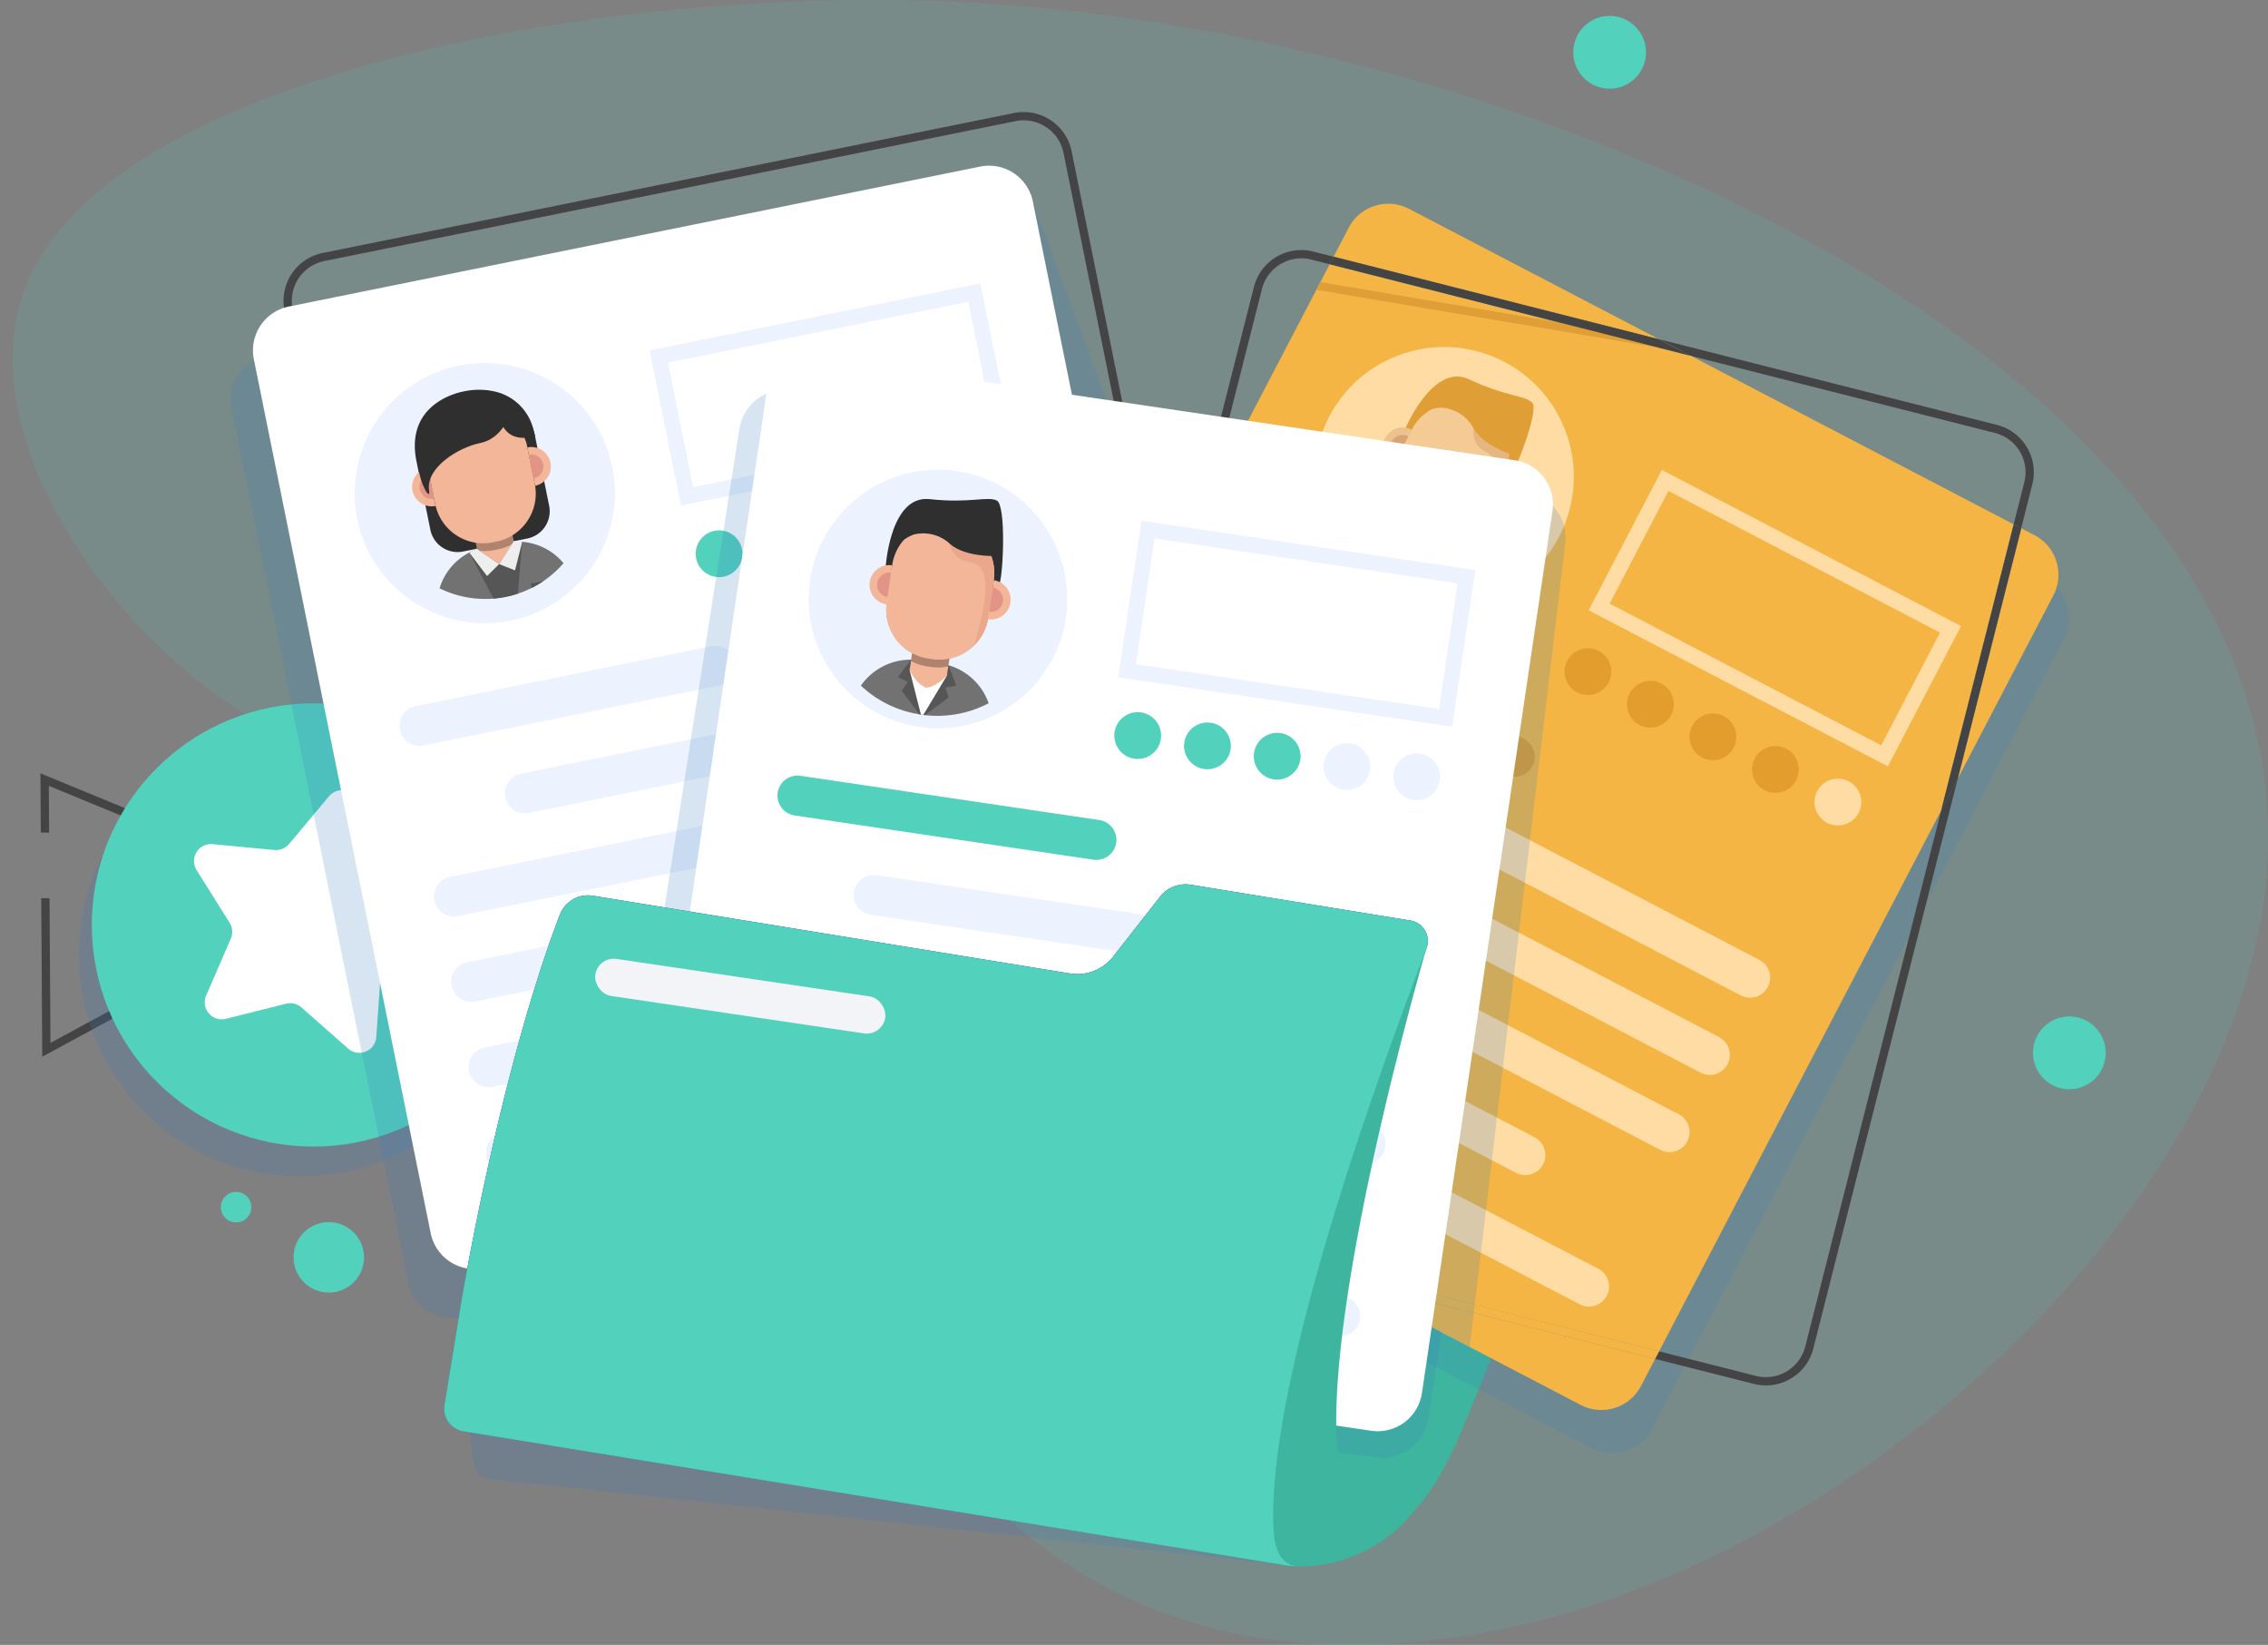 <svg xmlns="http://www.w3.org/2000/svg" width="210.728" height="152.808" viewBox="0 0 210.728 152.808">
  <rect x="0" y="0" width="210.728" height="152.808" fill="#808080" stroke="none"/>
  <g id="Group_241" data-name="Group 241" transform="translate(0 0)">
    <path id="Path_800" data-name="Path 800" d="M6470.972,2197.567c-33.3-1.824-80.959,6.632-88.125,26.959-4.437,12.587,6.6,29.854,19.395,38.336,17.531,11.624,38.7,6.979,46.56,22.172,1.617,3.128.9,3.672,2.451,10.324,1.541,6.611,9.7,41.6,37.7,51.856,10.983,4.023,21.337,2.89,25.827,2.351,35-4.2,72.83-38.07,76.364-69.6C6596.4,2232.962,6524.445,2200.5,6470.972,2197.567Z" transform="translate(-6380.684 -2197.325)" fill="#52d1bd" opacity="0.14"/>
    <path id="Path_801" data-name="Path 801" d="M6510.48,2597.942l.513,3.981s.064,1.605,1.477,1.734,75.168,8.1,75.168,8.1Z" transform="translate(-6467.032 -2466.249)" fill="#3a7ec1" opacity="0.2" style="mix-blend-mode: multiply;isolation: isolate"/>
    <path id="Path_802" data-name="Path 802" d="M6389.9,2442.212l-.093-14.729.77,0,.086,13.444,24.966-13.527-25.118-10.353.027,4.338-.771,0-.035-5.5,27.689,11.412Z" transform="translate(-6385.975 -2344.042)" fill="#444"/>
    <circle id="Ellipse_31" data-name="Ellipse 31" cx="20.589" cy="20.589" r="20.589" transform="translate(6.199 108.088) rotate(-86.736)" fill="#3a7ec1" opacity="0.2" style="mix-blend-mode: multiply;isolation: isolate"/>
    <g id="Group_225" data-name="Group 225" transform="translate(0 56.81)">
      <circle id="Ellipse_32" data-name="Ellipse 32" cx="20.589" cy="20.589" r="20.589" transform="translate(0 29.118) rotate(-45)" fill="#52d1bd"/>
      <path id="Path_803" data-name="Path 803" d="M6443.109,2440.821l4.333,3.819a1.579,1.579,0,0,0,2.619-1.077l.4-5.763a1.579,1.579,0,0,1,.771-1.251l4.971-2.942a1.579,1.579,0,0,0-.214-2.823l-5.359-2.156a1.578,1.578,0,0,1-.951-1.12l-1.262-5.637a1.579,1.579,0,0,0-2.752-.668l-3.707,4.43a1.58,1.58,0,0,1-1.359.559l-5.75-.542a1.579,1.579,0,0,0-1.486,2.411l3.068,4.894a1.579,1.579,0,0,1,.112,1.465l-2.292,5.3a1.579,1.579,0,0,0,1.833,2.158l5.6-1.406A1.581,1.581,0,0,1,6443.109,2440.821Z" transform="translate(-6415.097 -2404.038)" fill="#fff"/>
    </g>
    <path id="Path_804" data-name="Path 804" d="M6645.588,2400.909c-3.576,8.834-15.231,37.607-21.207,52.07-.6,1.458-1.148,2.77-1.62,3.9a29.731,29.731,0,0,1-1.8,3.625,21.5,21.5,0,0,1-2.712,3.7,13.634,13.634,0,0,1-10.435,4.762.008.008,0,0,1-.01,0h-.019a8.41,8.41,0,0,1-1.6-.173l-1.954-.534-14.091-3.845-49.648-13.55,14.311-39.006,1.077-2.963,7.95-21.9a2.7,2.7,0,0,1,2.968-1.739l56.792,9.25,5.727.934,14.526,2.365A2.273,2.273,0,0,1,6645.588,2400.909Z" transform="translate(-6487.181 -2323.458)" fill="#3eb59e"/>
    <path id="Path_805" data-name="Path 805" d="M6532.371,2342.568l-16.43-81.185a4.156,4.156,0,0,0-4.9-3.248l-64.234,13a4.155,4.155,0,0,0-3.249,4.9l16.43,81.185a4.156,4.156,0,0,0,4.9,3.249l64.234-13A4.155,4.155,0,0,0,6532.371,2342.568Z" transform="translate(-6422.054 -2238.089)" fill="#3a7ec1" opacity="0.2" style="mix-blend-mode: multiply;isolation: isolate"/>
    <path id="Path_806" data-name="Path 806" d="M6479.4,2332.259a4.549,4.549,0,0,1-4.449-3.64l-16.43-81.185a4.541,4.541,0,0,1,3.55-5.351l64.233-13a4.547,4.547,0,0,1,5.351,3.55l16.43,81.185a4.546,4.546,0,0,1-3.55,5.351l-64.234,13A4.535,4.535,0,0,1,6479.4,2332.259Zm47.806-102.5a3.789,3.789,0,0,0-.748.075l-64.234,13a3.769,3.769,0,0,0-2.947,4.443l16.43,81.185a3.77,3.77,0,0,0,4.443,2.947l64.233-13a3.775,3.775,0,0,0,2.949-4.443l-16.431-81.185A3.777,3.777,0,0,0,6527.2,2229.763Z" transform="translate(-6432.088 -2218.583)" fill="#444"/>
    <g id="Group_230" data-name="Group 230" transform="translate(23.507 15.397)">
      <path id="Path_807" data-name="Path 807" d="M6535.459,2333.578l-64.234,13a4.155,4.155,0,0,1-4.9-3.249l-16.43-81.185a4.156,4.156,0,0,1,3.249-4.9l64.234-13a4.157,4.157,0,0,1,4.9,3.249l16.429,81.185A4.154,4.154,0,0,1,6535.459,2333.578Z" transform="translate(-6449.815 -2244.164)" fill="#fff"/>
      <g id="Group_229" data-name="Group 229" transform="translate(4.772 13.648)">
        <circle id="Ellipse_33" data-name="Ellipse 33" cx="12.09" cy="12.09" r="12.09" transform="translate(0 13.406) rotate(-33.672)" fill="#ecf3fe"/>
        <g id="Group_228" data-name="Group 228" transform="translate(10.009 7.164)">
          <path id="Path_808" data-name="Path 808" d="M6514.062,2352.4a9.518,9.518,0,0,1-1.86,1.655,9.3,9.3,0,0,1-1.107.65,9.4,9.4,0,0,1-1.279.527,9.705,9.705,0,0,1-2.259.458,9.573,9.573,0,0,1-5.014-.956,5.577,5.577,0,0,1,2.761-3.321h0a5.185,5.185,0,0,1,.72-.308l.03-.011a5.433,5.433,0,0,1,.68-.184l1.971-.4a5.369,5.369,0,0,1,.7-.095.155.155,0,0,1,.032,0,5.245,5.245,0,0,1,.784,0h0A5.571,5.571,0,0,1,6514.062,2352.4Z" transform="translate(-6499.99 -2336.289)" fill="#727272"/>
          <path id="Path_809" data-name="Path 809" d="M6506.752,2311.891l1.288,6.353a2.585,2.585,0,0,1-2.02,3.047l-5.971,1.21a2.585,2.585,0,0,1-3.046-2.021l-1.288-6.353c-1.144-5.642,4.426-6.506,4.426-6.506a6.7,6.7,0,0,1,2.969.043,4.79,4.79,0,0,1,3.513,3.692C6506.671,2311.526,6506.715,2311.7,6506.752,2311.891Z" transform="translate(-6495.305 -2307.475)" fill="#302f2f"/>
          <path id="Path_810" data-name="Path 810" d="M6515.9,2345.129l.379,1.868a1.765,1.765,0,0,1-3.41.691l-.378-1.868a1.314,1.314,0,0,1,.174-.943,1.562,1.562,0,0,1,.135-.193,1.721,1.721,0,0,1,.34-.32,2.012,2.012,0,0,1,1.6-.323,1.757,1.757,0,0,1,.437.161l.021.011a1.548,1.548,0,0,1,.179.115A1.316,1.316,0,0,1,6515.9,2345.129Z" transform="translate(-6506.649 -2331.989)" fill="#f4b698"/>
          <path id="Path_811" data-name="Path 811" d="M6508.709,2318.449l.551,2.721a4.553,4.553,0,0,1-2.078,4.769l.146.717a4.476,4.476,0,0,1-1.468.579l-.365.074a4.488,4.488,0,0,1-1.578.038l-.145-.718a4.555,4.555,0,0,1-3.77-3.583l-.551-2.72A4.553,4.553,0,0,1,6503,2315l.365-.074a4.515,4.515,0,0,1,2.961.41h0A4.538,4.538,0,0,1,6508.709,2318.449Z" transform="translate(-6497.858 -2312.415)" opacity="0.28"/>
          <path id="Path_812" data-name="Path 812" d="M6508.273,2316.287l.692,3.417a4.509,4.509,0,0,1-.276,2.68l0,0a4.68,4.68,0,0,1-.282.549,4.569,4.569,0,0,1-1.514,1.536,4.49,4.49,0,0,1-1.468.579l-.365.074a4.472,4.472,0,0,1-1.576.039,4.554,4.554,0,0,1-3.771-3.584l-.689-3.4c-.01-.047-.018-.094-.025-.142a4.547,4.547,0,0,1,3.567-5.224l.364-.074a4.5,4.5,0,0,1,2.869.366,4.548,4.548,0,0,1,1.241.882,4.5,4.5,0,0,1,1.237,2.3Z" transform="translate(-6497.564 -2310.95)" fill="#f4b698"/>
          <g id="Group_226" data-name="Group 226" transform="translate(10.713 5.319)">
            <path id="Path_813" data-name="Path 813" d="M6529.512,2325.113a1.817,1.817,0,0,1-1.419,2.142l-.723-3.562a1.814,1.814,0,0,1,.725,0h0A1.817,1.817,0,0,1,6529.512,2325.113Z" transform="translate(-6527.37 -2323.656)" fill="#f4b698"/>
            <path id="Path_814" data-name="Path 814" d="M6529.115,2326.664a1.126,1.126,0,0,1-.879,1.326l-.447-2.206A1.126,1.126,0,0,1,6529.115,2326.664Z" transform="translate(-6527.651 -2325.07)" fill="#e29586"/>
          </g>
          <path id="Path_815" data-name="Path 815" d="M6515.861,2350.447h0l-.409,4.816a9.705,9.705,0,0,1-2.259.458l-2.252-4.276h0l.941-.191.041.028,1.8,1.235,1.177-1.838.026-.041Z" transform="translate(-6505.627 -2336.321)" fill="#565656"/>
          <g id="Group_227" data-name="Group 227" transform="translate(0 7.232)">
            <path id="Path_816" data-name="Path 816" d="M6496.236,2329.475l.722,3.562a1.818,1.818,0,0,1-1.112-3.436c.026-.012.053-.024.08-.033l.044-.015A1.722,1.722,0,0,1,6496.236,2329.475Z" transform="translate(-6494.78 -2329.475)" fill="#f4b698"/>
            <path id="Path_817" data-name="Path 817" d="M6496.908,2332.864a1.126,1.126,0,0,0,1.326.88l-.447-2.206A1.124,1.124,0,0,0,6496.908,2332.864Z" transform="translate(-6496.194 -2330.86)" fill="#e29586"/>
          </g>
          <path id="Path_818" data-name="Path 818" d="M6529.495,2361.521a9.207,9.207,0,0,1-1.107.65l-.083-.409Z" transform="translate(-6517.285 -2343.755)" fill="#565656"/>
          <path id="Path_819" data-name="Path 819" d="M6519.393,2352.516l1.513.67.63-2.74Z" transform="translate(-6511.302 -2336.321)" fill="#363636" opacity="0.2"/>
          <path id="Path_820" data-name="Path 820" d="M6521.536,2350.336l-.67,2.657-1.473-.587,1.2-1.879.157-.244Z" transform="translate(-6511.302 -2336.211)" fill="#eee"/>
          <path id="Path_821" data-name="Path 821" d="M6510.941,2353.48l1.634,2.281,1.145-1.209Z" transform="translate(-6505.628 -2338.357)" fill="#363636" opacity="0.2"/>
          <path id="Path_822" data-name="Path 822" d="M6513.719,2353.828l-1.126,1.114-1.652-2.186.7-.354.239.164Z" transform="translate(-6505.628 -2337.633)" fill="#eee"/>
          <path id="Path_823" data-name="Path 823" d="M6522.348,2313.008c-3.27.912-3.562-2.155-3.514-3.691A4.789,4.789,0,0,1,6522.348,2313.008Z" transform="translate(-6510.924 -2308.711)" fill="#302f2f"/>
          <path id="Path_824" data-name="Path 824" d="M6504.974,2311.364c-.077.206-.8,2.5-2.862,2.914s-5.077,2.316-4.762,4.386-3.847-5.738,2.274-7.653S6504.974,2311.364,6504.974,2311.364Z" transform="translate(-6495.772 -2309.333)" fill="#302f2f"/>
        </g>
      </g>
      <path id="Path_825" data-name="Path 825" d="M6564.829,2298.057l-2.917-14.416,30.738-6.22,2.917,14.416Zm-1.21-13.284,2.343,11.576,27.9-5.646-2.342-11.576Z" transform="translate(-6525.063 -2266.489)" fill="#ecf3fe"/>
      <path id="Path_826" data-name="Path 826" d="M6577.546,2351.5h0a2.18,2.18,0,0,1-2.561-1.7h0a2.179,2.179,0,0,1,1.7-2.561h0a2.18,2.18,0,0,1,2.562,1.7h0A2.179,2.179,0,0,1,6577.546,2351.5Z" transform="translate(-6533.809 -2313.324)" fill="#52d1bd"/>
      <path id="Path_827" data-name="Path 827" d="M6597.074,2347.543h0a2.181,2.181,0,0,1-2.562-1.7h0a2.18,2.18,0,0,1,1.7-2.561h0a2.18,2.18,0,0,1,2.562,1.7h0A2.18,2.18,0,0,1,6597.074,2347.543Z" transform="translate(-6546.918 -2310.671)" fill="#52d1bd"/>
      <path id="Path_828" data-name="Path 828" d="M6616.6,2343.591h0a2.18,2.18,0,0,1-2.562-1.7h0a2.181,2.181,0,0,1,1.7-2.561h0a2.18,2.18,0,0,1,2.562,1.7h0A2.18,2.18,0,0,1,6616.6,2343.591Z" transform="translate(-6560.026 -2308.018)" fill="#52d1bd"/>
      <path id="Path_829" data-name="Path 829" d="M6636.129,2339.639h0a2.18,2.18,0,0,1-2.561-1.7h0a2.18,2.18,0,0,1,1.7-2.561h0a2.179,2.179,0,0,1,2.561,1.7h0A2.179,2.179,0,0,1,6636.129,2339.639Z" transform="translate(-6573.135 -2305.365)" fill="#52d1bd"/>
      <path id="Path_830" data-name="Path 830" d="M6655.657,2335.688h0a2.18,2.18,0,0,1-2.561-1.7h0a2.18,2.18,0,0,1,1.7-2.561h0a2.179,2.179,0,0,1,2.561,1.7h0A2.181,2.181,0,0,1,6655.657,2335.688Z" transform="translate(-6586.244 -2302.713)" fill="#ecf3fe"/>
      <path id="Path_831" data-name="Path 831" d="M6520.967,2383.514l-27.509,5.567a1.862,1.862,0,0,1-2.195-1.456h0a1.862,1.862,0,0,1,1.456-2.195l27.51-5.567a1.862,1.862,0,0,1,2.194,1.456h0A1.862,1.862,0,0,1,6520.967,2383.514Z" transform="translate(-6477.613 -2335.231)" fill="#ecf3fe"/>
      <path id="Path_832" data-name="Path 832" d="M6570.886,2390.2l-47.636,9.64a1.862,1.862,0,0,1-2.195-1.456h0a1.863,1.863,0,0,1,1.456-2.195l47.637-9.641a1.862,1.862,0,0,1,2.194,1.456h0A1.862,1.862,0,0,1,6570.886,2390.2Z" transform="translate(-6497.612 -2339.721)" fill="#ecf3fe"/>
      <path id="Path_833" data-name="Path 833" d="M6559.046,2414.327l-55.825,11.3a1.862,1.862,0,0,1-2.195-1.456h0a1.863,1.863,0,0,1,1.456-2.194l55.825-11.3a1.863,1.863,0,0,1,2.195,1.456h0A1.863,1.863,0,0,1,6559.046,2414.327Z" transform="translate(-6484.167 -2355.914)" fill="#ecf3fe"/>
      <path id="Path_834" data-name="Path 834" d="M6563.928,2438.45l-55.825,11.3a1.863,1.863,0,0,1-2.2-1.456h0a1.862,1.862,0,0,1,1.457-2.194l55.825-11.3a1.862,1.862,0,0,1,2.194,1.455h0A1.862,1.862,0,0,1,6563.928,2438.45Z" transform="translate(-6487.444 -2372.107)" fill="#ecf3fe"/>
      <path id="Path_835" data-name="Path 835" d="M6558.13,2469.147l-45.146,9.136a1.862,1.862,0,0,1-2.194-1.456h0a1.862,1.862,0,0,1,1.455-2.194l45.146-9.137a1.862,1.862,0,0,1,2.194,1.456h0A1.863,1.863,0,0,1,6558.13,2469.147Z" transform="translate(-6490.721 -2392.713)" fill="#ecf3fe"/>
      <path id="Path_836" data-name="Path 836" d="M6573.691,2486.695l-55.825,11.3a1.863,1.863,0,0,1-2.195-1.456h0a1.863,1.863,0,0,1,1.457-2.194l55.825-11.3a1.863,1.863,0,0,1,2.195,1.455h0A1.863,1.863,0,0,1,6573.691,2486.695Z" transform="translate(-6493.998 -2404.493)" fill="#ecf3fe"/>
    </g>
    <path id="Path_837" data-name="Path 837" d="M6747.1,2297.921l-58.1-30.312a4.155,4.155,0,0,0-5.606,1.762l-38.311,73.439a4.155,4.155,0,0,0,1.762,5.606l58.1,30.312a4.155,4.155,0,0,0,5.606-1.762l38.311-73.438A4.154,4.154,0,0,0,6747.1,2297.921Z" transform="translate(-6557.067 -2244.188)" fill="#3a7ec1" opacity="0.2" style="mix-blend-mode: multiply;isolation: isolate"/>
    <path id="Path_838" data-name="Path 838" d="M6672.839,2518.393a3.774,3.774,0,0,0,2.728,4.581l21.785,5.523-23.912-12.474Z" transform="translate(-6575.94 -2411.259)" fill="none"/>
    <path id="Path_839" data-name="Path 839" d="M6729.746,2270.447a3.821,3.821,0,0,0-.934-.117,3.775,3.775,0,0,0-3.647,2.845l-4.814,18.991,11.1-21.286Z" transform="translate(-6607.912 -2246.332)" fill="none"/>
    <path id="Path_840" data-name="Path 840" d="M6856.241,2478.927a3.773,3.773,0,0,0,4.581-2.728l12.622-49.786-26.205,50.231Z" transform="translate(-6693.088 -2351.106)" fill="none"/>
    <path id="Path_841" data-name="Path 841" d="M6886.769,2306.77a3.749,3.749,0,0,0-2.313-1.725l-28.269-7.167,30.007,15.654.991-3.906A3.751,3.751,0,0,0,6886.769,2306.77Z" transform="translate(-6699.095 -2264.823)" fill="none"/>
    <path id="Path_842" data-name="Path 842" d="M6878.4,2301.887a3.769,3.769,0,0,1,2.728,4.581l-.99,3.906.7.366,1.035-4.083a4.54,4.54,0,0,0-3.285-5.517l-31.422-7.966,2.964,1.546Z" transform="translate(-6693.042 -2261.666)" fill="#444"/>
    <path id="Path_843" data-name="Path 843" d="M6722.008,2271.6a3.774,3.774,0,0,1,3.647-2.845,3.815,3.815,0,0,1,.934.117l1.708.433.367-.7-1.886-.478a4.54,4.54,0,0,0-5.518,3.286l-5.614,22.144,1.546-2.963Z" transform="translate(-6604.754 -2244.757)" fill="#444"/>
    <path id="Path_844" data-name="Path 844" d="M6673.993,2522.227a3.775,3.775,0,0,1-2.728-4.581l.6-2.37-.7-.366-.646,2.547a4.546,4.546,0,0,0,3.285,5.517l24.938,6.323-2.964-1.547Z" transform="translate(-6574.366 -2410.511)" fill="#444"/>
    <path id="Path_845" data-name="Path 845" d="M6860.074,2470.146a3.774,3.774,0,0,1-4.581,2.728l-9-2.282-.367.7,9.179,2.327a4.539,4.539,0,0,0,5.517-3.285l13.421-52.939-1.545,2.964Z" transform="translate(-6692.341 -2345.053)" fill="#444"/>
    <path id="Path_846" data-name="Path 846" d="M6642,2391.574a4.156,4.156,0,0,0,1.763,5.606l8.036,4.192,14.1-55.6Z" transform="translate(-6554.998 -2296.974)" fill="#f4b545"/>
    <path id="Path_847" data-name="Path 847" d="M6762.251,2255.375a4.156,4.156,0,0,0-5.606,1.762l-1.4,2.686,30.218,7.661Z" transform="translate(-6631.335 -2235.976)" fill="#f4b545"/>
    <path id="Path_848" data-name="Path 848" d="M6779.152,2570.407a4.155,4.155,0,0,0,5.606-1.762l1.312-2.515-29.409-7.456Z" transform="translate(-6632.286 -2439.889)" fill="#f4b545"/>
    <path id="Path_849" data-name="Path 849" d="M6938.778,2347.248l-1.22-.637-5.9,23.269,8.882-17.026A4.155,4.155,0,0,0,6938.778,2347.248Z" transform="translate(-6749.757 -2297.537)" fill="#f4b545"/>
    <path id="Path_850" data-name="Path 850" d="M6764.5,2296.165l-6.742,26.6L6731.556,2373l-32.74-8.3-23.911-12.475,14.938-58.929,9.867-18.912.376-.719.862-1.655,21.319,5.4.005,0,9.242,2.344.01,0,2.972.753Z" transform="translate(-6577.406 -2247.456)" fill="#f4b545"/>
    <path id="Path_851" data-name="Path 851" d="M6933.7,2345.5l-6.743,26.6,1.546-2.964,5.9-23.269Z" transform="translate(-6746.6 -2296.789)" fill="#444"/>
    <path id="Path_852" data-name="Path 852" d="M6688.409,2336.756l-1.547,2.964-14.1,55.6.7.366Z" transform="translate(-6575.97 -2290.921)" fill="#f4b545"/>
    <path id="Path_853" data-name="Path 853" d="M6747.644,2553.97l2.964,1.546,29.409,7.456.367-.7Z" transform="translate(-6626.233 -2436.732)" fill="#f4b545"/>
    <path id="Path_854" data-name="Path 854" d="M6784.434,2283.515l-2.256-.38-.01,0-31.805-5.376.376-.719,22.181,3.749.006,0,9.291,1.57Z" transform="translate(-6628.059 -2250.835)" fill="#e09f36"/>
    <g id="Group_235" data-name="Group 235" transform="translate(95.279 29.17)">
      <path id="Path_855" data-name="Path 855" d="M6855.128,2357.661l-27.8-14.5,6.8-13.04,27.8,14.505Zm-25.851-15.119,25.236,13.165,5.462-10.472-25.235-13.165Z" transform="translate(-6774.999 -2315.634)" fill="#ffdca4"/>
      <path id="Path_856" data-name="Path 856" d="M6821.69,2384.625h0a2.179,2.179,0,0,1-.921-2.932h0a2.18,2.18,0,0,1,2.932-.922h0a2.18,2.18,0,0,1,.921,2.932h0A2.179,2.179,0,0,1,6821.69,2384.625Z" transform="translate(-6770.435 -2349.473)" fill="#e29d2d"/>
      <path id="Path_857" data-name="Path 857" d="M6839.354,2393.84h0a2.18,2.18,0,0,1-.922-2.932h0a2.18,2.18,0,0,1,2.932-.921h0a2.179,2.179,0,0,1,.921,2.932h0A2.179,2.179,0,0,1,6839.354,2393.84Z" transform="translate(-6782.292 -2355.659)" fill="#e29d2d"/>
      <path id="Path_858" data-name="Path 858" d="M6857.02,2403.055h0a2.18,2.18,0,0,1-.922-2.932h0a2.18,2.18,0,0,1,2.932-.921h0a2.179,2.179,0,0,1,.921,2.932h0A2.179,2.179,0,0,1,6857.02,2403.055Z" transform="translate(-6794.149 -2361.845)" fill="#e29d2d"/>
      <path id="Path_859" data-name="Path 859" d="M6750.954,2382.488l-24.885-12.982a1.861,1.861,0,0,1-.79-2.512h0a1.862,1.862,0,0,1,2.512-.79l24.885,12.982a1.862,1.862,0,0,1,.79,2.512h0A1.861,1.861,0,0,1,6750.954,2382.488Z" transform="translate(-6706.356 -2339.717)" fill="#e29d2d"/>
      <path id="Path_860" data-name="Path 860" d="M6780.31,2425.561l-43.091-22.479a1.863,1.863,0,0,1-.79-2.513h0a1.862,1.862,0,0,1,2.512-.79l43.091,22.48a1.862,1.862,0,0,1,.79,2.512h0A1.862,1.862,0,0,1,6780.31,2425.561Z" transform="translate(-6713.842 -2362.256)" fill="#ffdca4"/>
      <path id="Path_861" data-name="Path 861" d="M6753.8,2439.492l-50.5-26.344a1.861,1.861,0,0,1-.79-2.512h0a1.862,1.862,0,0,1,2.512-.79l50.5,26.344a1.862,1.862,0,0,1,.79,2.512h0A1.863,1.863,0,0,1,6753.8,2439.492Z" transform="translate(-6691.074 -2369.012)" fill="#ffdca4"/>
      <path id="Path_862" data-name="Path 862" d="M6742.417,2461.312l-50.5-26.344a1.862,1.862,0,0,1-.79-2.512h0a1.862,1.862,0,0,1,2.512-.79l50.5,26.344a1.862,1.862,0,0,1,.79,2.512h0A1.862,1.862,0,0,1,6742.417,2461.312Z" transform="translate(-6683.432 -2383.66)" fill="#ffdca4"/>
      <path id="Path_863" data-name="Path 863" d="M6721.373,2478.093l-40.838-21.3a1.862,1.862,0,0,1-.789-2.512h0a1.861,1.861,0,0,1,2.512-.79l40.838,21.3a1.862,1.862,0,0,1,.79,2.512h0A1.863,1.863,0,0,1,6721.373,2478.093Z" transform="translate(-6675.792 -2398.308)" fill="#ffdca4"/>
      <path id="Path_864" data-name="Path 864" d="M6719.65,2504.954l-50.5-26.344a1.862,1.862,0,0,1-.79-2.512h0a1.862,1.862,0,0,1,2.512-.79l50.5,26.344a1.862,1.862,0,0,1,.79,2.512h0A1.863,1.863,0,0,1,6719.65,2504.954Z" transform="translate(-6668.15 -2412.956)" fill="#ffdca4"/>
      <g id="Group_234" data-name="Group 234" transform="translate(23.783 0)">
        <circle id="Ellipse_34" data-name="Ellipse 34" cx="12.049" cy="12.049" r="12.049" transform="translate(0 7.253) rotate(-17.517)" fill="#ffdca4"/>
        <g id="Group_233" data-name="Group 233" transform="translate(5.682 5.807)">
          <path id="Path_865" data-name="Path 865" d="M6762.059,2350.2a1.777,1.777,0,0,1-.175-.1l0,0a10.26,10.26,0,0,1-4.1-4.216,5.672,5.672,0,0,1,4.446-.966l0,0a5.015,5.015,0,0,1,.764.216,5.465,5.465,0,0,1,.684.3l1.81.942a5.515,5.515,0,0,1,.633.387l0,0a5,5,0,0,1,.615.5,5.634,5.634,0,0,1,1.618,2.828,5.8,5.8,0,0,1,.146,1.245,10.326,10.326,0,0,1-5.727-.782c-.085-.036-.167-.074-.251-.118a.175.175,0,0,1-.042-.017h0a.151.151,0,0,1-.053-.027.137.137,0,0,1-.046-.023c-.064-.026-.129-.06-.195-.094l-.045-.024-.056-.029-.016-.008Z" transform="translate(-6757.784 -2331.304)" fill="#f4b545"/>
          <path id="Path_866" data-name="Path 866" d="M6775.211,2308.788s2.618-6.42,6.029-4.8,5.22,1.483,5.874,2.184-1.625,6.583-2.4,7.557S6775.211,2308.788,6775.211,2308.788Z" transform="translate(-6769.483 -2303.727)" fill="#e09f36"/>
          <path id="Path_867" data-name="Path 867" d="M6776.087,2343.191l-.891,1.713a1.788,1.788,0,0,1-3.128-1.627l.891-1.713a1.335,1.335,0,0,1,.738-.632,1.5,1.5,0,0,1,.23-.066,1.748,1.748,0,0,1,.471-.036,2.041,2.041,0,0,1,1.464.761,1.8,1.8,0,0,1,.242.406l.009.021a1.508,1.508,0,0,1,.068.205A1.336,1.336,0,0,1,6776.087,2343.191Z" transform="translate(-6767.276 -2328.632)" fill="#f4cb95"/>
          <path id="Path_868" data-name="Path 868" d="M6781.155,2320.06l-1.3,2.5a4.613,4.613,0,0,1-4.674,2.435l-.342.658a4.556,4.556,0,0,1-1.526-.478l-.334-.174a4.544,4.544,0,0,1-1.268-.974l.342-.658a4.613,4.613,0,0,1-.689-5.225l1.3-2.495a4.612,4.612,0,0,1,6.189-1.937l.334.174a4.569,4.569,0,0,1,2.072,2.208h0A4.6,4.6,0,0,1,6781.155,2320.06Z" transform="translate(-6766.556 -2310.079)" fill="#d8a471"/>
          <path id="Path_869" data-name="Path 869" d="M6781.487,2318.079l-1.63,3.135a4.55,4.55,0,0,1-1.726,1.824c-.111.067-.228.126-.343.181a4.1,4.1,0,0,1-.431.183,4.576,4.576,0,0,1-3.7-.232l-.332-.173a4.607,4.607,0,0,1-1.957-6.2l1.692-3.252a4.593,4.593,0,0,1,2.974-2.234,4.246,4.246,0,0,1,.587-.1,4.549,4.549,0,0,1,2.577.492l.332.173a4.463,4.463,0,0,1,1.567,1.347,3.61,3.61,0,0,1,.228.335,4.2,4.2,0,0,1,.234.434A4.586,4.586,0,0,1,6781.487,2318.079Z" transform="translate(-6766.558 -2308.737)" fill="#f4cb95"/>
          <g id="Group_231" data-name="Group 231" transform="translate(13.224 9.359)">
            <path id="Path_870" data-name="Path 870" d="M6800.495,2334.679a1.841,1.841,0,0,1-2.483.784l1.7-3.267a1.83,1.83,0,0,1,.571.462l0,0A1.841,1.841,0,0,1,6800.495,2334.679Z" transform="translate(-6798.012 -2332.196)" fill="#edc28e"/>
            <path id="Path_871" data-name="Path 871" d="M6800.533,2335.626a1.14,1.14,0,0,1-1.537.485l1.052-2.023A1.14,1.14,0,0,1,6800.533,2335.626Z" transform="translate(-6798.672 -2333.466)" fill="#d8a471"/>
          </g>
          <g id="Group_232" data-name="Group 232" transform="translate(3.742 4.734)">
            <path id="Path_872" data-name="Path 872" d="M6771.858,2318.336l-1.7,3.267a1.841,1.841,0,0,1,1.311-3.416c.029.007.056.015.085.025l.044.015A1.8,1.8,0,0,1,6771.858,2318.336Z" transform="translate(-6769.167 -2318.129)" fill="#edc28e"/>
            <path id="Path_873" data-name="Path 873" d="M6771.428,2320.876a1.141,1.141,0,0,0,.486,1.538l1.052-2.023A1.141,1.141,0,0,0,6771.428,2320.876Z" transform="translate(-6770.599 -2319.561)" fill="#d8a471"/>
          </g>
          <path id="Path_874" data-name="Path 874" d="M6795.646,2321.42l-1.63,3.135a4.549,4.549,0,0,1-1.727,1.825c-.111.067-.228.126-.343.181,3.886-5.49,3.339-6.862,1.931-7.581-1.513-.777-.891-2.812-.891-2.812l2.5.734a4.348,4.348,0,0,1,.235.434A4.59,4.59,0,0,1,6795.646,2321.42Z" transform="translate(-6780.717 -2312.078)" fill="#e5b67f"/>
          <path id="Path_875" data-name="Path 875" d="M6774.594,2352.95l.043.886-2.369.94c-.084-.036-.167-.074-.251-.119a.169.169,0,0,1-.041-.017l0,0a.163.163,0,0,1-.052-.027l2.7-2.26.007,0,.445-.372.005,0,.044-.038.439-.845.1,1.921-1.016-.058Z" transform="translate(-6767.274 -2335.521)" fill="#cc8e2b"/>
          <path id="Path_876" data-name="Path 876" d="M6770.549,2352.247l.045.024a2.146,2.146,0,0,0,.2.093.127.127,0,0,0,.045.024.173.173,0,0,0,.052.027l0,0,.37-.22,1.984-1.194.272-.523.566-.168.18-.806a1.918,1.918,0,0,1-.172.1l-.01,0,0,.006a3.8,3.8,0,0,1-1.735.5,2.234,2.234,0,0,1-.484-.053,2.377,2.377,0,0,1-.418-.523,3.71,3.71,0,0,1-.479-1.554v-.008a1.883,1.883,0,0,1-.017-.2l-.557.61.188.56-.272.523.14,1.989.049.753,0,0Z" transform="translate(-6766.188 -2333.297)" fill="#fff"/>
          <path id="Path_877" data-name="Path 877" d="M6774.557,2352.735l-.012.882-2.62.822a.179.179,0,0,1-.041-.017l0,0a.171.171,0,0,1-.052-.027.116.116,0,0,1-.045-.024l2.592-2.166,0,0,.694-.58,0-.006.01,0,.439-.845.048,2.028-1.016-.168Z" transform="translate(-6767.181 -2335.302)" fill="#e09f36"/>
          <path id="Path_878" data-name="Path 878" d="M6769.084,2351.1a1.772,1.772,0,0,1-.175-.1l0,0-.656-2.526.75-.473-.036-.043-.629-.8,1.632-1.018-.384.738-.055.107v.008l0,.031v.008l-.051.6,0,0-.3,3.515-.056-.029-.016-.008Z" transform="translate(-6764.81 -2332.197)" fill="#cc8e2b"/>
          <path id="Path_879" data-name="Path 879" d="M6769.084,2350.878l-.835-2.627.714-.516.091-.064-.721-.734,1.688-1.125-.056.107-.384.738v.008l-.077.91v0l-.289,3.373-.045-.023-.056-.029-.016-.009Z" transform="translate(-6764.809 -2331.977)" fill="#e09f36"/>
          <path id="Path_880" data-name="Path 880" d="M6788.486,2311.725a24.244,24.244,0,0,0-2.114-1.882,7.958,7.958,0,0,0-1.81-.642,8.689,8.689,0,0,0-2.5.018l-.441.306a1.587,1.587,0,0,0-.419.182c-.026.036-.121.149-.207.252l-.363.253c.03,0,.1.017.19.027l-.069.388a3.99,3.99,0,0,1,1.617-.394,3.666,3.666,0,0,1,2.823,1.752c.954,1.935,4.174,2.771,4.174,2.771Z" transform="translate(-6773.12 -2307.339)" fill="#e09f36"/>
        </g>
      </g>
      <path id="Path_881" data-name="Path 881" d="M6874.683,2412.271h0a2.18,2.18,0,0,1-.921-2.932h0a2.18,2.18,0,0,1,2.932-.921h0a2.179,2.179,0,0,1,.921,2.932h0A2.179,2.179,0,0,1,6874.683,2412.271Z" transform="translate(-6806.007 -2368.031)" fill="#e29d2d"/>
      <path id="Path_882" data-name="Path 882" d="M6892.349,2421.485h0a2.179,2.179,0,0,1-.922-2.932h0a2.18,2.18,0,0,1,2.933-.922h0a2.179,2.179,0,0,1,.921,2.932h0A2.18,2.18,0,0,1,6892.349,2421.485Z" transform="translate(-6817.865 -2374.217)" fill="#ffdca4"/>
    </g>
    <path id="Path_883" data-name="Path 883" d="M6634.282,2317.053l-68.081-9.533a4.335,4.335,0,0,0-4.956,3.48l-12.733,81.417a4.169,4.169,0,0,0,3.678,4.688l68.081,9.533a4.334,4.334,0,0,0,4.956-3.48l1.256-8.129,2.6,1.376,8.875-74.664A4.17,4.17,0,0,0,6634.282,2317.053Z" transform="translate(-6492.529 -2271.266)" fill="#3a7ec1" opacity="0.2" style="mix-blend-mode: multiply;isolation: isolate"/>
    <g id="Group_240" data-name="Group 240" transform="translate(59.022 33.117)">
      <path id="Path_884" data-name="Path 884" d="M6626.232,2397.866l-64.83-9.594a4.155,4.155,0,0,1-3.5-4.719l12.125-81.939a4.155,4.155,0,0,1,4.719-3.5l64.831,9.594a4.156,4.156,0,0,1,3.5,4.719l-12.126,81.938A4.155,4.155,0,0,1,6626.232,2397.866Z" transform="translate(-6557.855 -2298.067)" fill="#fff"/>
      <path id="Path_885" data-name="Path 885" d="M6725.4,2363.627l-31.023-4.591,2.152-14.549,31.023,4.591Zm-29.379-5.812,28.158,4.167,1.728-11.683-28.156-4.167Z" transform="translate(-6649.498 -2329.228)" fill="#ecf3fe"/>
      <path id="Path_886" data-name="Path 886" d="M6695.123,2402.913h0a2.179,2.179,0,0,1-1.831-2.468h0a2.179,2.179,0,0,1,2.468-1.832h0a2.18,2.18,0,0,1,1.832,2.468h0A2.181,2.181,0,0,1,6695.123,2402.913Z" transform="translate(-6648.754 -2365.546)" fill="#52d1bd"/>
      <path id="Path_887" data-name="Path 887" d="M6714.833,2405.829h0a2.18,2.18,0,0,1-1.833-2.468h0a2.18,2.18,0,0,1,2.468-1.832h0A2.179,2.179,0,0,1,6717.3,2404h0A2.179,2.179,0,0,1,6714.833,2405.829Z" transform="translate(-6661.984 -2367.503)" fill="#52d1bd"/>
      <path id="Path_888" data-name="Path 888" d="M6734.541,2408.746h0a2.18,2.18,0,0,1-1.832-2.468h0a2.18,2.18,0,0,1,2.469-1.832h0a2.179,2.179,0,0,1,1.831,2.468h0A2.18,2.18,0,0,1,6734.541,2408.746Z" transform="translate(-6675.214 -2369.461)" fill="#52d1bd"/>
      <path id="Path_889" data-name="Path 889" d="M6754.25,2411.663h0a2.18,2.18,0,0,1-1.832-2.468h0a2.18,2.18,0,0,1,2.468-1.832h0a2.178,2.178,0,0,1,1.831,2.468h0A2.179,2.179,0,0,1,6754.25,2411.663Z" transform="translate(-6688.444 -2371.419)" fill="#ecf3fe"/>
      <path id="Path_890" data-name="Path 890" d="M6773.959,2414.579h0a2.18,2.18,0,0,1-1.832-2.468h0a2.18,2.18,0,0,1,2.468-1.832h0a2.179,2.179,0,0,1,1.832,2.468h0A2.179,2.179,0,0,1,6773.959,2414.579Z" transform="translate(-6701.674 -2373.377)" fill="#ecf3fe"/>
      <path id="Path_891" data-name="Path 891" d="M6627.423,2424.323l-27.765-4.109a1.863,1.863,0,0,1-1.57-2.115h0a1.863,1.863,0,0,1,2.115-1.57l27.765,4.109a1.862,1.862,0,0,1,1.569,2.115h0A1.862,1.862,0,0,1,6627.423,2424.323Z" transform="translate(-6584.849 -2377.574)" fill="#52d1bd"/>
      <path id="Path_892" data-name="Path 892" d="M6669.276,2455.4l-48.079-7.115a1.862,1.862,0,0,1-1.569-2.114h0a1.863,1.863,0,0,1,2.115-1.57l48.078,7.115a1.862,1.862,0,0,1,1.569,2.115h0A1.862,1.862,0,0,1,6669.276,2455.4Z" transform="translate(-6599.308 -2396.415)" fill="#ecf3fe"/>
      <path id="Path_893" data-name="Path 893" d="M6648.8,2477.245l-56.343-8.338a1.861,1.861,0,0,1-1.569-2.115h0a1.861,1.861,0,0,1,2.114-1.569l56.343,8.338a1.862,1.862,0,0,1,1.57,2.115h0A1.863,1.863,0,0,1,6648.8,2477.245Z" transform="translate(-6580.012 -2410.261)" fill="#ecf3fe"/>
      <path id="Path_894" data-name="Path 894" d="M6645.193,2501.591l-56.343-8.338a1.862,1.862,0,0,1-1.57-2.115h0a1.862,1.862,0,0,1,2.114-1.569l56.344,8.338a1.861,1.861,0,0,1,1.569,2.115h0A1.861,1.861,0,0,1,6645.193,2501.591Z" transform="translate(-6577.594 -2426.604)" fill="#ecf3fe"/>
      <path id="Path_895" data-name="Path 895" d="M6630.812,2524.343l-45.564-6.743a1.862,1.862,0,0,1-1.569-2.115h0a1.862,1.862,0,0,1,2.114-1.569l45.565,6.743a1.862,1.862,0,0,1,1.569,2.115h0A1.862,1.862,0,0,1,6630.812,2524.343Z" transform="translate(-6575.176 -2442.947)" fill="#ecf3fe"/>
      <path id="Path_896" data-name="Path 896" d="M6637.987,2550.284l-56.343-8.338a1.862,1.862,0,0,1-1.569-2.115h0a1.862,1.862,0,0,1,2.114-1.57l56.343,8.338a1.862,1.862,0,0,1,1.57,2.115h0A1.863,1.863,0,0,1,6637.987,2550.284Z" transform="translate(-6572.757 -2459.29)" fill="#ecf3fe"/>
      <g id="Group_239" data-name="Group 239" transform="translate(13.272 7.675)">
        <circle id="Ellipse_35" data-name="Ellipse 35" cx="12.008" cy="12.008" r="12.008" transform="translate(0 6.627) rotate(-16.019)" fill="#ecf3fe"/>
        <g id="Group_238" data-name="Group 238" transform="translate(7.694 5.56)">
          <path id="Path_897" data-name="Path 897" d="M6627.069,2388.833a1.831,1.831,0,0,1-.2-.036h0a10.234,10.234,0,0,1-5.234-2.632,5.652,5.652,0,0,1,3.871-2.362h0a5.068,5.068,0,0,1,.79-.046,5.489,5.489,0,0,1,.741.057l2.012.3a5.5,5.5,0,0,1,.723.158h0a5.006,5.006,0,0,1,.743.271,5.619,5.619,0,0,1,2.447,2.134,5.751,5.751,0,0,1,.543,1.125,10.291,10.291,0,0,1-5.646,1.134c-.092-.006-.183-.016-.276-.03a.169.169,0,0,1-.044,0h0a.169.169,0,0,1-.059-.008.13.13,0,0,1-.05-.008c-.07,0-.142-.014-.214-.024l-.051-.007-.062-.009-.018,0Z" transform="translate(-6621.634 -2368.823)" fill="#727272"/>
          <path id="Path_898" data-name="Path 898" d="M6628.582,2344.833s.368-6.9,4.109-6.487,5.4-.308,6.245.137.62,6.729.207,7.9S6628.582,2344.833,6628.582,2344.833Z" transform="translate(-6626.298 -2338.328)" fill="#302f2f"/>
          <path id="Path_899" data-name="Path 899" d="M6639.15,2378.7l-.279,1.9a1.782,1.782,0,0,1-3.477-.51l.28-1.9a1.33,1.33,0,0,1,.489-.836,1.489,1.489,0,0,1,.194-.137,1.723,1.723,0,0,1,.432-.187,2.033,2.033,0,0,1,1.626.239,1.738,1.738,0,0,1,.361.3l.016.018a1.414,1.414,0,0,1,.13.17A1.334,1.334,0,0,1,6639.15,2378.7Z" transform="translate(-6630.862 -2364.256)" fill="#f4b698"/>
          <path id="Path_900" data-name="Path 900" d="M6638.678,2352.613l-.407,2.773a4.6,4.6,0,0,1-3.605,3.819l-.107.731a4.524,4.524,0,0,1-1.592.048l-.373-.054a4.529,4.529,0,0,1-1.511-.5l.107-.731a4.6,4.6,0,0,1-2.356-4.694l.407-2.773a4.6,4.6,0,0,1,5.194-3.846l.372.055a4.556,4.556,0,0,1,2.672,1.4h0A4.584,4.584,0,0,1,6638.678,2352.613Z" transform="translate(-6626.434 -2344.373)" opacity="0.28"/>
          <path id="Path_901" data-name="Path 901" d="M6638.781,2350.412l-.512,3.484a4.533,4.533,0,0,1-1.029,2.282c-.083.1-.174.193-.264.282a3.953,3.953,0,0,1-.346.313,4.562,4.562,0,0,1-3.558.99l-.37-.054a4.59,4.59,0,0,1-3.867-5.2l.53-3.614a4.579,4.579,0,0,1,2.07-3.076,4.228,4.228,0,0,1,.521-.283,4.532,4.532,0,0,1,2.586-.378l.37.054a4.452,4.452,0,0,1,1.915.757,3.6,3.6,0,0,1,.325.24,4.178,4.178,0,0,1,.362.332A4.573,4.573,0,0,1,6638.781,2350.412Z" transform="translate(-6626.436 -2342.881)" fill="#f4b698"/>
          <g id="Group_236" data-name="Group 236" transform="translate(11.811 7.548)">
            <path id="Path_902" data-name="Path 902" d="M6659.646,2363.374a1.835,1.835,0,0,1-2.082,1.549l.533-3.631a1.824,1.824,0,0,1,.688.248l0,0A1.835,1.835,0,0,1,6659.646,2363.374Z" transform="translate(-6657.564 -2361.291)" fill="#f4b698"/>
            <path id="Path_903" data-name="Path 903" d="M6659.163,2364.683a1.136,1.136,0,0,1-1.289.959l.33-2.249A1.136,1.136,0,0,1,6659.163,2364.683Z" transform="translate(-6657.772 -2362.703)" fill="#e29586"/>
          </g>
          <g id="Group_237" data-name="Group 237" transform="translate(0.807 6.145)">
            <path id="Path_904" data-name="Path 904" d="M6626.189,2357.04l-.533,3.631a1.835,1.835,0,0,1,.119-3.645c.029,0,.059,0,.088,0h.046A1.84,1.84,0,0,1,6626.189,2357.04Z" transform="translate(-6624.088 -2357.022)" fill="#f4b698"/>
            <path id="Path_905" data-name="Path 905" d="M6626.225,2360.115a1.137,1.137,0,0,0,.959,1.29l.331-2.248A1.137,1.137,0,0,0,6626.225,2360.115Z" transform="translate(-6625.514 -2358.447)" fill="#e29586"/>
          </g>
          <path id="Path_906" data-name="Path 906" d="M6650.571,2352.658l-.512,3.484a4.531,4.531,0,0,1-1.028,2.281c-.083.1-.174.193-.264.283,1.866-6.438.9-7.551-.659-7.768-1.679-.238-1.757-2.357-1.757-2.357l2.593-.125a4.583,4.583,0,0,1,1.627,4.2Z" transform="translate(-6638.227 -2345.127)" fill="#eaa78c"/>
          <path id="Path_907" data-name="Path 907" d="M6635.581,2390.4l.05.007c.073.01.145.021.214.024a.125.125,0,0,0,.051.007.155.155,0,0,0,.058.008h0l.278-.328,1.478-1.772.085-.582.479-.344-.094-.818a1.788,1.788,0,0,1-.129.151l-.008.006v.007a3.8,3.8,0,0,1-1.47,1.039,2.2,2.2,0,0,1-.474.107,2.36,2.36,0,0,1-.563-.356,3.7,3.7,0,0,1-.96-1.307l0-.008a1.734,1.734,0,0,1-.081-.181l-.325.757.359.466-.086.582.781,1.827.293.693,0,0Z" transform="translate(-6630.049 -2370.372)" fill="#fff"/>
          <path id="Path_908" data-name="Path 908" d="M6641.348,2387.484l.276.834-2.2,1.629a.181.181,0,0,1-.044,0h0a.165.165,0,0,1-.058-.008.126.126,0,0,1-.05-.008l1.733-2.886v0l.464-.773v-.007l.008-.006.138-.939.708,1.894-1.011.173Z" transform="translate(-6633.472 -2369.867)" fill="#565656"/>
          <path id="Path_909" data-name="Path 909" d="M6634.1,2388.835l-1.644-2.2.5-.719.065-.09-.918-.456,1.222-1.61-.018.119-.12.82,0,.008.225.882v0l.83,3.27-.051-.008-.061-.009-.018,0Z" transform="translate(-6628.663 -2368.824)" fill="#565656"/>
          <path id="Path_910" data-name="Path 910" d="M6639.4,2344.271a24.082,24.082,0,0,0-2.6-1.081,7.93,7.93,0,0,0-1.913-.013,8.658,8.658,0,0,0-2.35.833l-.315.432a1.589,1.589,0,0,0-.336.308c-.013.042-.064.18-.112.305l-.259.356c.029-.007.1-.017.187-.036l.063.387a3.972,3.972,0,0,1,1.393-.9,3.652,3.652,0,0,1,3.231.728c1.53,1.509,4.835,1.245,4.835,1.245Z" transform="translate(-6628.263 -2341.55)" fill="#302f2f"/>
        </g>
      </g>
    </g>
    <path id="Path_911" data-name="Path 911" d="M6581,2508.11s0-.006,0-.009c-.546-4.812.315-18.614,14.124-54.9a1.925,1.925,0,0,0-1.489-2.583l-20.4-3.323a3.021,3.021,0,0,0-2.864,1.12l-4.352,5.556a4.232,4.232,0,0,1-4.012,1.567l-44.324-7.221a2.8,2.8,0,0,0-3.067,1.752c-1.673,4.322-5.486,15.492-9.075,35.413l-1.65,10.133a2.127,2.127,0,0,0,1.759,2.443l73.914,12.042,2.031.331a8.329,8.329,0,0,0,1.6.173C6581.729,2510.546,6581.2,2509.2,6581,2508.11Z" transform="translate(-6462.591 -2365.1)" fill="#3a7ec1"/>
    <path id="Path_912" data-name="Path 912" d="M6581,2508.11s0-.006,0-.009c-.546-4.812.315-18.614,14.124-54.9a1.925,1.925,0,0,0-1.489-2.583l-20.4-3.323a3.021,3.021,0,0,0-2.864,1.12l-4.352,5.556a4.232,4.232,0,0,1-4.012,1.567l-44.324-7.221a2.8,2.8,0,0,0-3.067,1.752c-1.673,4.322-5.486,15.492-9.075,35.413l-1.65,10.133a2.127,2.127,0,0,0,1.759,2.443l73.914,12.042,2.031.331a8.329,8.329,0,0,0,1.6.173C6581.729,2510.546,6581.2,2509.2,6581,2508.11Z" transform="translate(-6462.591 -2365.1)" fill="#3a7ec1"/>
    <path id="Path_913" data-name="Path 913" d="M6720.841,2465.352c-.189.645-17.746,60.867-1.464,52.638l0,0a13.631,13.631,0,0,1-10.435,4.762.01.01,0,0,1-.01,0h-.019a8.376,8.376,0,0,1-1.6-.174l-2.033-.332-14.136-2.3q.061-.861.125-1.743c1.018-14.272,2.259-32.164,2.259-32.164l27.309-20.688S6720.841,2465.35,6720.841,2465.352Z" transform="translate(-6588.31 -2377.241)" fill="#3eb59e"/>
    <path id="Path_914" data-name="Path 914" d="M6595.126,2453.206s0,0,0,.006c-13.806,36.278-14.665,50.078-14.122,54.89,0,0,0,.006,0,.01.19,1.085.724,2.435,2.194,2.5a8.37,8.37,0,0,1-1.6-.174l-2.032-.332-14.137-2.3-59.777-9.738a2.126,2.126,0,0,1-1.759-2.442l1.651-10.134c3.589-19.92,7.4-31.09,9.075-35.413a2.8,2.8,0,0,1,3.067-1.751l13.606,2.217,30.717,5a4.231,4.231,0,0,0,4.011-1.566l4.351-5.557a3.026,3.026,0,0,1,2.866-1.119l20.4,3.323A1.924,1.924,0,0,1,6595.126,2453.206Z" transform="translate(-6462.592 -2365.1)" fill="#52d1bd"/>
    <path id="Path_915" data-name="Path 915" d="M6670.25,2254.3l6.827,18.411-3.2-.473Z" transform="translate(-6574.281 -2235.571)" fill="#3a7ec1" opacity="0.2" style="mix-blend-mode: multiply;isolation: isolate"/>
    <path id="Path_916" data-name="Path 916" d="M6787.678,2279.076l-2.964-1.546-30.219-7.661-.366.7Z" transform="translate(-6630.587 -2246.022)" fill="#444"/>
    <circle id="Ellipse_36" data-name="Ellipse 36" cx="3.381" cy="3.381" r="3.381" transform="translate(188.888 94.428)" fill="#52d1bd"/>
    <circle id="Ellipse_37" data-name="Ellipse 37" cx="3.381" cy="3.381" r="3.381" transform="matrix(0.16, -0.987, 0.987, 0.16, 145.679, 7.654)" fill="#52d1bd"/>
    <rect id="Rectangle_29" data-name="Rectangle 29" width="27.234" height="3.477" rx="1.738" transform="translate(55.565 88.829) rotate(8.418)" fill="#f2f4f7"/>
    <circle id="Ellipse_38" data-name="Ellipse 38" cx="3.275" cy="3.275" r="3.275" transform="translate(25.917 116.809) rotate(-45)" fill="#52d1bd"/>
    <path id="Path_917" data-name="Path 917" d="M6443.567,2535.581a1.417,1.417,0,1,1-1.417-1.417A1.417,1.417,0,0,1,6443.567,2535.581Z" transform="translate(-6420.212 -2423.437)" fill="#52d1bd"/>
  </g>
</svg>
